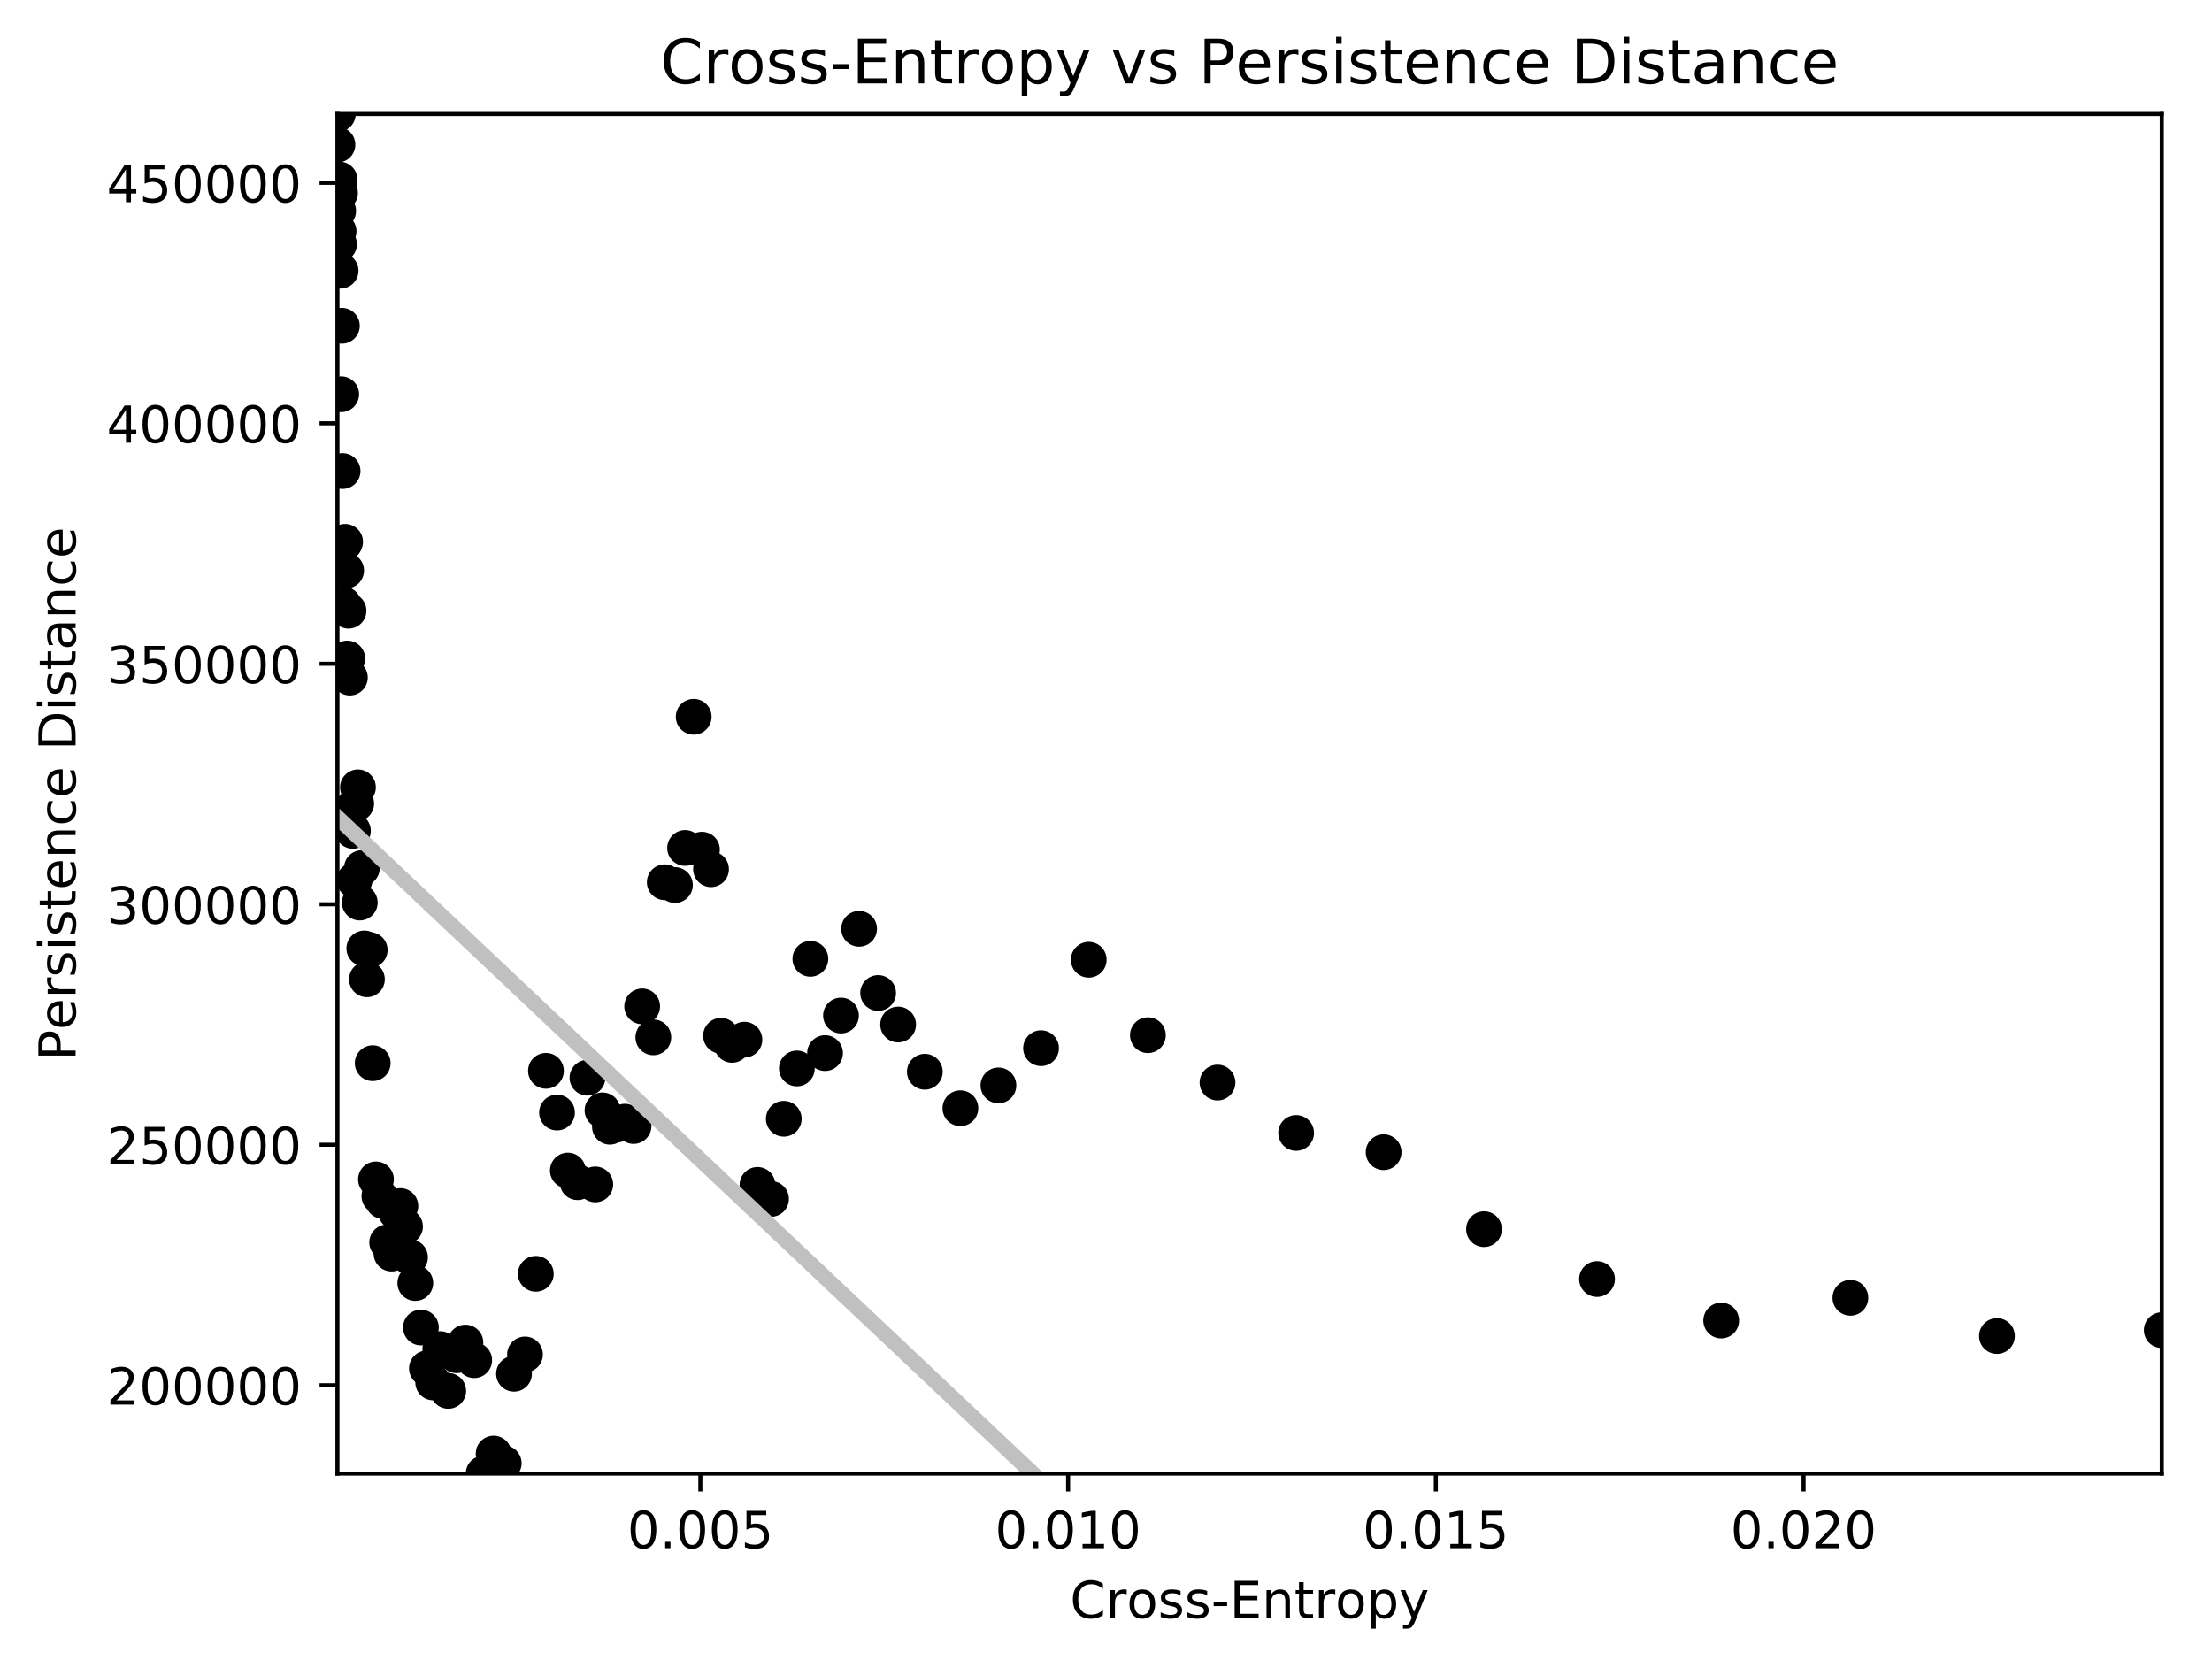 <?xml version="1.0" encoding="utf-8" standalone="no"?>
<!DOCTYPE svg PUBLIC "-//W3C//DTD SVG 1.1//EN"
  "http://www.w3.org/Graphics/SVG/1.1/DTD/svg11.dtd">
<!-- Created with matplotlib (http://matplotlib.org/) -->
<svg height="325pt" version="1.1" viewBox="0 0 433 325" width="433pt" xmlns="http://www.w3.org/2000/svg" xmlns:xlink="http://www.w3.org/1999/xlink">
 <defs>
  <style type="text/css">
*{stroke-linecap:butt;stroke-linejoin:round;}
  </style>
 </defs>
 <g id="figure_1">
  <g id="patch_1">
   <path d="M 0 325.986 
L 433.873 325.986 
L 433.873 0 
L 0 0 
z
" style="fill:#ffffff;"/>
  </g>
  <g id="axes_1">
   <g id="patch_2">
    <path d="M 66.053 288.43 
L 423.173 288.43 
L 423.173 22.318 
L 66.053 22.318 
z
" style="fill:#ffffff;"/>
   </g>
   <g id="PathCollection_1">
    <defs>
     <path d="M 0 3 
C 0.796 3 1.559 2.684 2.121 2.121 
C 2.684 1.559 3 0.796 3 0 
C 3 -0.796 2.684 -1.559 2.121 -2.121 
C 1.559 -2.684 0.796 -3 0 -3 
C -0.796 -3 -1.559 -2.684 -2.121 -2.121 
C -2.684 -1.559 -3 -0.796 -3 0 
C -3 0.796 -2.684 1.559 -2.121 2.121 
C -1.559 2.684 -0.796 3 0 3 
z
" id="mfca1b8dc75" style="stroke:#000000;"/>
    </defs>
    <g clip-path="url(#pda244ea012)">
     <use style="stroke:#000000;" x="66.053" xlink:href="#mfca1b8dc75" y="28.316"/>
     <use style="stroke:#000000;" x="66.123" xlink:href="#mfca1b8dc75" y="22.318"/>
     <use style="stroke:#000000;" x="66.199" xlink:href="#mfca1b8dc75" y="41.292"/>
     <use style="stroke:#000000;" x="66.281" xlink:href="#mfca1b8dc75" y="45.264"/>
     <use style="stroke:#000000;" x="66.367" xlink:href="#mfca1b8dc75" y="47.794"/>
     <use style="stroke:#000000;" x="66.458" xlink:href="#mfca1b8dc75" y="35.144"/>
     <use style="stroke:#000000;" x="66.559" xlink:href="#mfca1b8dc75" y="37.776"/>
     <use style="stroke:#000000;" x="66.673" xlink:href="#mfca1b8dc75" y="52.99"/>
     <use style="stroke:#000000;" x="66.791" xlink:href="#mfca1b8dc75" y="77.172"/>
     <use style="stroke:#000000;" x="66.923" xlink:href="#mfca1b8dc75" y="63.77"/>
     <use style="stroke:#000000;" x="67.06" xlink:href="#mfca1b8dc75" y="92.209"/>
     <use style="stroke:#000000;" x="67.21" xlink:href="#mfca1b8dc75" y="118.307"/>
     <use style="stroke:#000000;" x="67.374" xlink:href="#mfca1b8dc75" y="106.378"/>
     <use style="stroke:#000000;" x="67.555" xlink:href="#mfca1b8dc75" y="106.058"/>
     <use style="stroke:#000000;" x="67.757" xlink:href="#mfca1b8dc75" y="111.681"/>
     <use style="stroke:#000000;" x="67.978" xlink:href="#mfca1b8dc75" y="128.894"/>
     <use style="stroke:#000000;" x="68.222" xlink:href="#mfca1b8dc75" y="119.543"/>
     <use style="stroke:#000000;" x="68.488" xlink:href="#mfca1b8dc75" y="132.623"/>
     <use style="stroke:#000000;" x="68.776" xlink:href="#mfca1b8dc75" y="158.454"/>
     <use style="stroke:#000000;" x="69.082" xlink:href="#mfca1b8dc75" y="162.631"/>
     <use style="stroke:#000000;" x="69.394" xlink:href="#mfca1b8dc75" y="172.294"/>
     <use style="stroke:#000000;" x="69.729" xlink:href="#mfca1b8dc75" y="157.279"/>
     <use style="stroke:#000000;" x="70.068" xlink:href="#mfca1b8dc75" y="154.11"/>
     <use style="stroke:#000000;" x="70.427" xlink:href="#mfca1b8dc75" y="176.664"/>
     <use style="stroke:#000000;" x="70.839" xlink:href="#mfca1b8dc75" y="169.908"/>
     <use style="stroke:#000000;" x="71.312" xlink:href="#mfca1b8dc75" y="185.646"/>
     <use style="stroke:#000000;" x="71.827" xlink:href="#mfca1b8dc75" y="191.682"/>
     <use style="stroke:#000000;" x="72.369" xlink:href="#mfca1b8dc75" y="185.955"/>
     <use style="stroke:#000000;" x="72.955" xlink:href="#mfca1b8dc75" y="208.107"/>
     <use style="stroke:#000000;" x="73.595" xlink:href="#mfca1b8dc75" y="230.851"/>
     <use style="stroke:#000000;" x="74.268" xlink:href="#mfca1b8dc75" y="234.128"/>
     <use style="stroke:#000000;" x="75.003" xlink:href="#mfca1b8dc75" y="235.081"/>
     <use style="stroke:#000000;" x="75.791" xlink:href="#mfca1b8dc75" y="243.18"/>
     <use style="stroke:#000000;" x="76.639" xlink:href="#mfca1b8dc75" y="245.374"/>
     <use style="stroke:#000000;" x="77.516" xlink:href="#mfca1b8dc75" y="237.211"/>
     <use style="stroke:#000000;" x="78.375" xlink:href="#mfca1b8dc75" y="236.068"/>
     <use style="stroke:#000000;" x="79.284" xlink:href="#mfca1b8dc75" y="240.077"/>
     <use style="stroke:#000000;" x="80.261" xlink:href="#mfca1b8dc75" y="246.1"/>
     <use style="stroke:#000000;" x="81.296" xlink:href="#mfca1b8dc75" y="251.139"/>
     <use style="stroke:#000000;" x="82.395" xlink:href="#mfca1b8dc75" y="259.849"/>
     <use style="stroke:#000000;" x="83.568" xlink:href="#mfca1b8dc75" y="267.848"/>
     <use style="stroke:#000000;" x="84.798" xlink:href="#mfca1b8dc75" y="270.592"/>
     <use style="stroke:#000000;" x="86.188" xlink:href="#mfca1b8dc75" y="264.075"/>
     <use style="stroke:#000000;" x="87.742" xlink:href="#mfca1b8dc75" y="272.25"/>
     <use style="stroke:#000000;" x="89.37" xlink:href="#mfca1b8dc75" y="265.271"/>
     <use style="stroke:#000000;" x="91.107" xlink:href="#mfca1b8dc75" y="262.797"/>
     <use style="stroke:#000000;" x="92.824" xlink:href="#mfca1b8dc75" y="266.24"/>
     <use style="stroke:#000000;" x="94.674" xlink:href="#mfca1b8dc75" y="288.43"/>
     <use style="stroke:#000000;" x="96.628" xlink:href="#mfca1b8dc75" y="284.523"/>
     <use style="stroke:#000000;" x="98.604" xlink:href="#mfca1b8dc75" y="286.407"/>
     <use style="stroke:#000000;" x="100.619" xlink:href="#mfca1b8dc75" y="268.9"/>
     <use style="stroke:#000000;" x="102.771" xlink:href="#mfca1b8dc75" y="265.118"/>
     <use style="stroke:#000000;" x="104.885" xlink:href="#mfca1b8dc75" y="249.334"/>
     <use style="stroke:#000000;" x="106.872" xlink:href="#mfca1b8dc75" y="209.603"/>
     <use style="stroke:#000000;" x="109.036" xlink:href="#mfca1b8dc75" y="217.769"/>
     <use style="stroke:#000000;" x="111.158" xlink:href="#mfca1b8dc75" y="229.123"/>
     <use style="stroke:#000000;" x="113.067" xlink:href="#mfca1b8dc75" y="231.4"/>
     <use style="stroke:#000000;" x="114.996" xlink:href="#mfca1b8dc75" y="210.951"/>
     <use style="stroke:#000000;" x="116.525" xlink:href="#mfca1b8dc75" y="231.833"/>
     <use style="stroke:#000000;" x="117.941" xlink:href="#mfca1b8dc75" y="217.341"/>
     <use style="stroke:#000000;" x="119.393" xlink:href="#mfca1b8dc75" y="220.541"/>
     <use style="stroke:#000000;" x="120.867" xlink:href="#mfca1b8dc75" y="220.092"/>
     <use style="stroke:#000000;" x="122.318" xlink:href="#mfca1b8dc75" y="219.552"/>
     <use style="stroke:#000000;" x="124.022" xlink:href="#mfca1b8dc75" y="220.398"/>
     <use style="stroke:#000000;" x="125.706" xlink:href="#mfca1b8dc75" y="196.985"/>
     <use style="stroke:#000000;" x="127.891" xlink:href="#mfca1b8dc75" y="203.049"/>
     <use style="stroke:#000000;" x="130.126" xlink:href="#mfca1b8dc75" y="172.687"/>
     <use style="stroke:#000000;" x="132.122" xlink:href="#mfca1b8dc75" y="173.238"/>
     <use style="stroke:#000000;" x="134.108" xlink:href="#mfca1b8dc75" y="165.976"/>
     <use style="stroke:#000000;" x="135.791" xlink:href="#mfca1b8dc75" y="140.302"/>
     <use style="stroke:#000000;" x="137.411" xlink:href="#mfca1b8dc75" y="166.313"/>
     <use style="stroke:#000000;" x="139.184" xlink:href="#mfca1b8dc75" y="170.135"/>
     <use style="stroke:#000000;" x="141.139" xlink:href="#mfca1b8dc75" y="202.742"/>
     <use style="stroke:#000000;" x="143.298" xlink:href="#mfca1b8dc75" y="204.515"/>
     <use style="stroke:#000000;" x="145.72" xlink:href="#mfca1b8dc75" y="203.506"/>
     <use style="stroke:#000000;" x="148.28" xlink:href="#mfca1b8dc75" y="231.928"/>
     <use style="stroke:#000000;" x="150.928" xlink:href="#mfca1b8dc75" y="234.673"/>
     <use style="stroke:#000000;" x="153.425" xlink:href="#mfca1b8dc75" y="218.986"/>
     <use style="stroke:#000000;" x="155.987" xlink:href="#mfca1b8dc75" y="209.137"/>
     <use style="stroke:#000000;" x="158.63" xlink:href="#mfca1b8dc75" y="187.68"/>
     <use style="stroke:#000000;" x="161.503" xlink:href="#mfca1b8dc75" y="206.133"/>
     <use style="stroke:#000000;" x="164.624" xlink:href="#mfca1b8dc75" y="198.779"/>
     <use style="stroke:#000000;" x="168.169" xlink:href="#mfca1b8dc75" y="181.801"/>
     <use style="stroke:#000000;" x="171.895" xlink:href="#mfca1b8dc75" y="194.37"/>
     <use style="stroke:#000000;" x="175.81" xlink:href="#mfca1b8dc75" y="200.539"/>
     <use style="stroke:#000000;" x="181.034" xlink:href="#mfca1b8dc75" y="209.784"/>
     <use style="stroke:#000000;" x="187.997" xlink:href="#mfca1b8dc75" y="216.924"/>
     <use style="stroke:#000000;" x="195.441" xlink:href="#mfca1b8dc75" y="212.455"/>
     <use style="stroke:#000000;" x="203.783" xlink:href="#mfca1b8dc75" y="205.17"/>
     <use style="stroke:#000000;" x="213.119" xlink:href="#mfca1b8dc75" y="187.861"/>
     <use style="stroke:#000000;" x="224.701" xlink:href="#mfca1b8dc75" y="202.628"/>
     <use style="stroke:#000000;" x="238.329" xlink:href="#mfca1b8dc75" y="211.898"/>
     <use style="stroke:#000000;" x="253.721" xlink:href="#mfca1b8dc75" y="221.761"/>
     <use style="stroke:#000000;" x="270.845" xlink:href="#mfca1b8dc75" y="225.529"/>
     <use style="stroke:#000000;" x="290.498" xlink:href="#mfca1b8dc75" y="240.598"/>
     <use style="stroke:#000000;" x="312.62" xlink:href="#mfca1b8dc75" y="250.359"/>
     <use style="stroke:#000000;" x="336.924" xlink:href="#mfca1b8dc75" y="258.481"/>
     <use style="stroke:#000000;" x="362.215" xlink:href="#mfca1b8dc75" y="254.027"/>
     <use style="stroke:#000000;" x="390.907" xlink:href="#mfca1b8dc75" y="261.514"/>
     <use style="stroke:#000000;" x="423.173" xlink:href="#mfca1b8dc75" y="260.362"/>
    </g>
   </g>
   <g id="matplotlib.axis_1">
    <g id="xtick_1">
     <g id="line2d_1">
      <defs>
       <path d="M 0 0 
L 0 3.5 
" id="md2fab9b679" style="stroke:#000000;stroke-width:0.8;"/>
      </defs>
      <g>
       <use style="stroke:#000000;stroke-width:0.8;" x="137.096" xlink:href="#md2fab9b679" y="288.43"/>
      </g>
     </g>
     <g id="text_1">
      <!-- 0.005 -->
      <defs>
       <path d="M 31.781 66.406 
Q 24.172 66.406 20.328 58.906 
Q 16.5 51.422 16.5 36.375 
Q 16.5 21.391 20.328 13.891 
Q 24.172 6.391 31.781 6.391 
Q 39.453 6.391 43.281 13.891 
Q 47.125 21.391 47.125 36.375 
Q 47.125 51.422 43.281 58.906 
Q 39.453 66.406 31.781 66.406 
z
M 31.781 74.219 
Q 44.047 74.219 50.516 64.516 
Q 56.984 54.828 56.984 36.375 
Q 56.984 17.969 50.516 8.266 
Q 44.047 -1.422 31.781 -1.422 
Q 19.531 -1.422 13.062 8.266 
Q 6.594 17.969 6.594 36.375 
Q 6.594 54.828 13.062 64.516 
Q 19.531 74.219 31.781 74.219 
z
" id="DejaVuSans-30"/>
       <path d="M 10.688 12.406 
L 21 12.406 
L 21 0 
L 10.688 0 
z
" id="DejaVuSans-2e"/>
       <path d="M 10.797 72.906 
L 49.516 72.906 
L 49.516 64.594 
L 19.828 64.594 
L 19.828 46.734 
Q 21.969 47.469 24.109 47.828 
Q 26.266 48.188 28.422 48.188 
Q 40.625 48.188 47.75 41.5 
Q 54.891 34.812 54.891 23.391 
Q 54.891 11.625 47.562 5.094 
Q 40.234 -1.422 26.906 -1.422 
Q 22.312 -1.422 17.547 -0.641 
Q 12.797 0.141 7.719 1.703 
L 7.719 11.625 
Q 12.109 9.234 16.797 8.062 
Q 21.484 6.891 26.703 6.891 
Q 35.156 6.891 40.078 11.328 
Q 45.016 15.766 45.016 23.391 
Q 45.016 31 40.078 35.438 
Q 35.156 39.891 26.703 39.891 
Q 22.75 39.891 18.812 39.016 
Q 14.891 38.141 10.797 36.281 
z
" id="DejaVuSans-35"/>
      </defs>
      <g transform="translate(122.781 303.029)scale(0.1 -0.1)">
       <use xlink:href="#DejaVuSans-30"/>
       <use x="63.623" xlink:href="#DejaVuSans-2e"/>
       <use x="95.41" xlink:href="#DejaVuSans-30"/>
       <use x="159.033" xlink:href="#DejaVuSans-30"/>
       <use x="222.656" xlink:href="#DejaVuSans-35"/>
      </g>
     </g>
    </g>
    <g id="xtick_2">
     <g id="line2d_2">
      <g>
       <use style="stroke:#000000;stroke-width:0.8;" x="209.08" xlink:href="#md2fab9b679" y="288.43"/>
      </g>
     </g>
     <g id="text_2">
      <!-- 0.010 -->
      <defs>
       <path d="M 12.406 8.297 
L 28.516 8.297 
L 28.516 63.922 
L 10.984 60.406 
L 10.984 69.391 
L 28.422 72.906 
L 38.281 72.906 
L 38.281 8.297 
L 54.391 8.297 
L 54.391 0 
L 12.406 0 
z
" id="DejaVuSans-31"/>
      </defs>
      <g transform="translate(194.766 303.029)scale(0.1 -0.1)">
       <use xlink:href="#DejaVuSans-30"/>
       <use x="63.623" xlink:href="#DejaVuSans-2e"/>
       <use x="95.41" xlink:href="#DejaVuSans-30"/>
       <use x="159.033" xlink:href="#DejaVuSans-31"/>
       <use x="222.656" xlink:href="#DejaVuSans-30"/>
      </g>
     </g>
    </g>
    <g id="xtick_3">
     <g id="line2d_3">
      <g>
       <use style="stroke:#000000;stroke-width:0.8;" x="281.065" xlink:href="#md2fab9b679" y="288.43"/>
      </g>
     </g>
     <g id="text_3">
      <!-- 0.015 -->
      <g transform="translate(266.751 303.029)scale(0.1 -0.1)">
       <use xlink:href="#DejaVuSans-30"/>
       <use x="63.623" xlink:href="#DejaVuSans-2e"/>
       <use x="95.41" xlink:href="#DejaVuSans-30"/>
       <use x="159.033" xlink:href="#DejaVuSans-31"/>
       <use x="222.656" xlink:href="#DejaVuSans-35"/>
      </g>
     </g>
    </g>
    <g id="xtick_4">
     <g id="line2d_4">
      <g>
       <use style="stroke:#000000;stroke-width:0.8;" x="353.049" xlink:href="#md2fab9b679" y="288.43"/>
      </g>
     </g>
     <g id="text_4">
      <!-- 0.020 -->
      <defs>
       <path d="M 19.188 8.297 
L 53.609 8.297 
L 53.609 0 
L 7.328 0 
L 7.328 8.297 
Q 12.938 14.109 22.625 23.891 
Q 32.328 33.688 34.812 36.531 
Q 39.547 41.844 41.422 45.531 
Q 43.312 49.219 43.312 52.781 
Q 43.312 58.594 39.234 62.25 
Q 35.156 65.922 28.609 65.922 
Q 23.969 65.922 18.812 64.312 
Q 13.672 62.703 7.812 59.422 
L 7.812 69.391 
Q 13.766 71.781 18.938 73 
Q 24.125 74.219 28.422 74.219 
Q 39.75 74.219 46.484 68.547 
Q 53.219 62.891 53.219 53.422 
Q 53.219 48.922 51.531 44.891 
Q 49.859 40.875 45.406 35.406 
Q 44.188 33.984 37.641 27.219 
Q 31.109 20.453 19.188 8.297 
z
" id="DejaVuSans-32"/>
      </defs>
      <g transform="translate(338.735 303.029)scale(0.1 -0.1)">
       <use xlink:href="#DejaVuSans-30"/>
       <use x="63.623" xlink:href="#DejaVuSans-2e"/>
       <use x="95.41" xlink:href="#DejaVuSans-30"/>
       <use x="159.033" xlink:href="#DejaVuSans-32"/>
       <use x="222.656" xlink:href="#DejaVuSans-30"/>
      </g>
     </g>
    </g>
    <g id="text_5">
     <!-- Cross-Entropy -->
     <defs>
      <path d="M 64.406 67.281 
L 64.406 56.891 
Q 59.422 61.531 53.781 63.812 
Q 48.141 66.109 41.797 66.109 
Q 29.297 66.109 22.656 58.469 
Q 16.016 50.828 16.016 36.375 
Q 16.016 21.969 22.656 14.328 
Q 29.297 6.688 41.797 6.688 
Q 48.141 6.688 53.781 8.984 
Q 59.422 11.281 64.406 15.922 
L 64.406 5.609 
Q 59.234 2.094 53.438 0.328 
Q 47.656 -1.422 41.219 -1.422 
Q 24.656 -1.422 15.125 8.703 
Q 5.609 18.844 5.609 36.375 
Q 5.609 53.953 15.125 64.078 
Q 24.656 74.219 41.219 74.219 
Q 47.75 74.219 53.531 72.484 
Q 59.328 70.75 64.406 67.281 
z
" id="DejaVuSans-43"/>
      <path d="M 41.109 46.297 
Q 39.594 47.172 37.812 47.578 
Q 36.031 48 33.891 48 
Q 26.266 48 22.188 43.047 
Q 18.109 38.094 18.109 28.812 
L 18.109 0 
L 9.078 0 
L 9.078 54.688 
L 18.109 54.688 
L 18.109 46.188 
Q 20.953 51.172 25.484 53.578 
Q 30.031 56 36.531 56 
Q 37.453 56 38.578 55.875 
Q 39.703 55.766 41.062 55.516 
z
" id="DejaVuSans-72"/>
      <path d="M 30.609 48.391 
Q 23.391 48.391 19.188 42.75 
Q 14.984 37.109 14.984 27.297 
Q 14.984 17.484 19.156 11.844 
Q 23.344 6.203 30.609 6.203 
Q 37.797 6.203 41.984 11.859 
Q 46.188 17.531 46.188 27.297 
Q 46.188 37.016 41.984 42.703 
Q 37.797 48.391 30.609 48.391 
z
M 30.609 56 
Q 42.328 56 49.016 48.375 
Q 55.719 40.766 55.719 27.297 
Q 55.719 13.875 49.016 6.219 
Q 42.328 -1.422 30.609 -1.422 
Q 18.844 -1.422 12.172 6.219 
Q 5.516 13.875 5.516 27.297 
Q 5.516 40.766 12.172 48.375 
Q 18.844 56 30.609 56 
z
" id="DejaVuSans-6f"/>
      <path d="M 44.281 53.078 
L 44.281 44.578 
Q 40.484 46.531 36.375 47.5 
Q 32.281 48.484 27.875 48.484 
Q 21.188 48.484 17.844 46.438 
Q 14.5 44.391 14.5 40.281 
Q 14.5 37.156 16.891 35.375 
Q 19.281 33.594 26.516 31.984 
L 29.594 31.297 
Q 39.156 29.25 43.188 25.516 
Q 47.219 21.781 47.219 15.094 
Q 47.219 7.469 41.188 3.016 
Q 35.156 -1.422 24.609 -1.422 
Q 20.219 -1.422 15.453 -0.562 
Q 10.688 0.297 5.422 2 
L 5.422 11.281 
Q 10.406 8.688 15.234 7.391 
Q 20.062 6.109 24.812 6.109 
Q 31.156 6.109 34.562 8.281 
Q 37.984 10.453 37.984 14.406 
Q 37.984 18.062 35.516 20.016 
Q 33.062 21.969 24.703 23.781 
L 21.578 24.516 
Q 13.234 26.266 9.516 29.906 
Q 5.812 33.547 5.812 39.891 
Q 5.812 47.609 11.281 51.797 
Q 16.75 56 26.812 56 
Q 31.781 56 36.172 55.266 
Q 40.578 54.547 44.281 53.078 
z
" id="DejaVuSans-73"/>
      <path d="M 4.891 31.391 
L 31.203 31.391 
L 31.203 23.391 
L 4.891 23.391 
z
" id="DejaVuSans-2d"/>
      <path d="M 9.812 72.906 
L 55.906 72.906 
L 55.906 64.594 
L 19.672 64.594 
L 19.672 43.016 
L 54.391 43.016 
L 54.391 34.719 
L 19.672 34.719 
L 19.672 8.297 
L 56.781 8.297 
L 56.781 0 
L 9.812 0 
z
" id="DejaVuSans-45"/>
      <path d="M 54.891 33.016 
L 54.891 0 
L 45.906 0 
L 45.906 32.719 
Q 45.906 40.484 42.875 44.328 
Q 39.844 48.188 33.797 48.188 
Q 26.516 48.188 22.312 43.547 
Q 18.109 38.922 18.109 30.906 
L 18.109 0 
L 9.078 0 
L 9.078 54.688 
L 18.109 54.688 
L 18.109 46.188 
Q 21.344 51.125 25.703 53.562 
Q 30.078 56 35.797 56 
Q 45.219 56 50.047 50.172 
Q 54.891 44.344 54.891 33.016 
z
" id="DejaVuSans-6e"/>
      <path d="M 18.312 70.219 
L 18.312 54.688 
L 36.812 54.688 
L 36.812 47.703 
L 18.312 47.703 
L 18.312 18.016 
Q 18.312 11.328 20.141 9.422 
Q 21.969 7.516 27.594 7.516 
L 36.812 7.516 
L 36.812 0 
L 27.594 0 
Q 17.188 0 13.234 3.875 
Q 9.281 7.766 9.281 18.016 
L 9.281 47.703 
L 2.688 47.703 
L 2.688 54.688 
L 9.281 54.688 
L 9.281 70.219 
z
" id="DejaVuSans-74"/>
      <path d="M 18.109 8.203 
L 18.109 -20.797 
L 9.078 -20.797 
L 9.078 54.688 
L 18.109 54.688 
L 18.109 46.391 
Q 20.953 51.266 25.266 53.625 
Q 29.594 56 35.594 56 
Q 45.562 56 51.781 48.094 
Q 58.016 40.188 58.016 27.297 
Q 58.016 14.406 51.781 6.484 
Q 45.562 -1.422 35.594 -1.422 
Q 29.594 -1.422 25.266 0.953 
Q 20.953 3.328 18.109 8.203 
z
M 48.688 27.297 
Q 48.688 37.203 44.609 42.844 
Q 40.531 48.484 33.406 48.484 
Q 26.266 48.484 22.188 42.844 
Q 18.109 37.203 18.109 27.297 
Q 18.109 17.391 22.188 11.75 
Q 26.266 6.109 33.406 6.109 
Q 40.531 6.109 44.609 11.75 
Q 48.688 17.391 48.688 27.297 
z
" id="DejaVuSans-70"/>
      <path d="M 32.172 -5.078 
Q 28.375 -14.844 24.75 -17.812 
Q 21.141 -20.797 15.094 -20.797 
L 7.906 -20.797 
L 7.906 -13.281 
L 13.188 -13.281 
Q 16.891 -13.281 18.938 -11.516 
Q 21 -9.766 23.484 -3.219 
L 25.094 0.875 
L 2.984 54.688 
L 12.5 54.688 
L 29.594 11.922 
L 46.688 54.688 
L 56.203 54.688 
z
" id="DejaVuSans-79"/>
     </defs>
     <g transform="translate(209.46 316.707)scale(0.1 -0.1)">
      <use xlink:href="#DejaVuSans-43"/>
      <use x="69.824" xlink:href="#DejaVuSans-72"/>
      <use x="110.906" xlink:href="#DejaVuSans-6f"/>
      <use x="172.088" xlink:href="#DejaVuSans-73"/>
      <use x="224.188" xlink:href="#DejaVuSans-73"/>
      <use x="276.287" xlink:href="#DejaVuSans-2d"/>
      <use x="312.371" xlink:href="#DejaVuSans-45"/>
      <use x="375.555" xlink:href="#DejaVuSans-6e"/>
      <use x="438.934" xlink:href="#DejaVuSans-74"/>
      <use x="478.143" xlink:href="#DejaVuSans-72"/>
      <use x="519.225" xlink:href="#DejaVuSans-6f"/>
      <use x="580.406" xlink:href="#DejaVuSans-70"/>
      <use x="643.883" xlink:href="#DejaVuSans-79"/>
     </g>
    </g>
   </g>
   <g id="matplotlib.axis_2">
    <g id="ytick_1">
     <g id="line2d_5">
      <defs>
       <path d="M 0 0 
L -3.5 0 
" id="mec438fde30" style="stroke:#000000;stroke-width:0.8;"/>
      </defs>
      <g>
       <use style="stroke:#000000;stroke-width:0.8;" x="66.053" xlink:href="#mec438fde30" y="271.143"/>
      </g>
     </g>
     <g id="text_6">
      <!-- 200000 -->
      <g transform="translate(20.878 274.942)scale(0.1 -0.1)">
       <use xlink:href="#DejaVuSans-32"/>
       <use x="63.623" xlink:href="#DejaVuSans-30"/>
       <use x="127.246" xlink:href="#DejaVuSans-30"/>
       <use x="190.869" xlink:href="#DejaVuSans-30"/>
       <use x="254.492" xlink:href="#DejaVuSans-30"/>
       <use x="318.115" xlink:href="#DejaVuSans-30"/>
      </g>
     </g>
    </g>
    <g id="ytick_2">
     <g id="line2d_6">
      <g>
       <use style="stroke:#000000;stroke-width:0.8;" x="66.053" xlink:href="#mec438fde30" y="224.072"/>
      </g>
     </g>
     <g id="text_7">
      <!-- 250000 -->
      <g transform="translate(20.878 227.871)scale(0.1 -0.1)">
       <use xlink:href="#DejaVuSans-32"/>
       <use x="63.623" xlink:href="#DejaVuSans-35"/>
       <use x="127.246" xlink:href="#DejaVuSans-30"/>
       <use x="190.869" xlink:href="#DejaVuSans-30"/>
       <use x="254.492" xlink:href="#DejaVuSans-30"/>
       <use x="318.115" xlink:href="#DejaVuSans-30"/>
      </g>
     </g>
    </g>
    <g id="ytick_3">
     <g id="line2d_7">
      <g>
       <use style="stroke:#000000;stroke-width:0.8;" x="66.053" xlink:href="#mec438fde30" y="177.001"/>
      </g>
     </g>
     <g id="text_8">
      <!-- 300000 -->
      <defs>
       <path d="M 40.578 39.312 
Q 47.656 37.797 51.625 33 
Q 55.609 28.219 55.609 21.188 
Q 55.609 10.406 48.188 4.484 
Q 40.766 -1.422 27.094 -1.422 
Q 22.516 -1.422 17.656 -0.516 
Q 12.797 0.391 7.625 2.203 
L 7.625 11.719 
Q 11.719 9.328 16.594 8.109 
Q 21.484 6.891 26.812 6.891 
Q 36.078 6.891 40.938 10.547 
Q 45.797 14.203 45.797 21.188 
Q 45.797 27.641 41.281 31.266 
Q 36.766 34.906 28.719 34.906 
L 20.219 34.906 
L 20.219 43.016 
L 29.109 43.016 
Q 36.375 43.016 40.234 45.922 
Q 44.094 48.828 44.094 54.297 
Q 44.094 59.906 40.109 62.906 
Q 36.141 65.922 28.719 65.922 
Q 24.656 65.922 20.016 65.031 
Q 15.375 64.156 9.812 62.312 
L 9.812 71.094 
Q 15.438 72.656 20.344 73.438 
Q 25.25 74.219 29.594 74.219 
Q 40.828 74.219 47.359 69.109 
Q 53.906 64.016 53.906 55.328 
Q 53.906 49.266 50.438 45.094 
Q 46.969 40.922 40.578 39.312 
z
" id="DejaVuSans-33"/>
      </defs>
      <g transform="translate(20.878 180.8)scale(0.1 -0.1)">
       <use xlink:href="#DejaVuSans-33"/>
       <use x="63.623" xlink:href="#DejaVuSans-30"/>
       <use x="127.246" xlink:href="#DejaVuSans-30"/>
       <use x="190.869" xlink:href="#DejaVuSans-30"/>
       <use x="254.492" xlink:href="#DejaVuSans-30"/>
       <use x="318.115" xlink:href="#DejaVuSans-30"/>
      </g>
     </g>
    </g>
    <g id="ytick_4">
     <g id="line2d_8">
      <g>
       <use style="stroke:#000000;stroke-width:0.8;" x="66.053" xlink:href="#mec438fde30" y="129.93"/>
      </g>
     </g>
     <g id="text_9">
      <!-- 350000 -->
      <g transform="translate(20.878 133.729)scale(0.1 -0.1)">
       <use xlink:href="#DejaVuSans-33"/>
       <use x="63.623" xlink:href="#DejaVuSans-35"/>
       <use x="127.246" xlink:href="#DejaVuSans-30"/>
       <use x="190.869" xlink:href="#DejaVuSans-30"/>
       <use x="254.492" xlink:href="#DejaVuSans-30"/>
       <use x="318.115" xlink:href="#DejaVuSans-30"/>
      </g>
     </g>
    </g>
    <g id="ytick_5">
     <g id="line2d_9">
      <g>
       <use style="stroke:#000000;stroke-width:0.8;" x="66.053" xlink:href="#mec438fde30" y="82.859"/>
      </g>
     </g>
     <g id="text_10">
      <!-- 400000 -->
      <defs>
       <path d="M 37.797 64.312 
L 12.891 25.391 
L 37.797 25.391 
z
M 35.203 72.906 
L 47.609 72.906 
L 47.609 25.391 
L 58.016 25.391 
L 58.016 17.188 
L 47.609 17.188 
L 47.609 0 
L 37.797 0 
L 37.797 17.188 
L 4.891 17.188 
L 4.891 26.703 
z
" id="DejaVuSans-34"/>
      </defs>
      <g transform="translate(20.878 86.658)scale(0.1 -0.1)">
       <use xlink:href="#DejaVuSans-34"/>
       <use x="63.623" xlink:href="#DejaVuSans-30"/>
       <use x="127.246" xlink:href="#DejaVuSans-30"/>
       <use x="190.869" xlink:href="#DejaVuSans-30"/>
       <use x="254.492" xlink:href="#DejaVuSans-30"/>
       <use x="318.115" xlink:href="#DejaVuSans-30"/>
      </g>
     </g>
    </g>
    <g id="ytick_6">
     <g id="line2d_10">
      <g>
       <use style="stroke:#000000;stroke-width:0.8;" x="66.053" xlink:href="#mec438fde30" y="35.788"/>
      </g>
     </g>
     <g id="text_11">
      <!-- 450000 -->
      <g transform="translate(20.878 39.587)scale(0.1 -0.1)">
       <use xlink:href="#DejaVuSans-34"/>
       <use x="63.623" xlink:href="#DejaVuSans-35"/>
       <use x="127.246" xlink:href="#DejaVuSans-30"/>
       <use x="190.869" xlink:href="#DejaVuSans-30"/>
       <use x="254.492" xlink:href="#DejaVuSans-30"/>
       <use x="318.115" xlink:href="#DejaVuSans-30"/>
      </g>
     </g>
    </g>
    <g id="text_12">
     <!-- Persistence Distance -->
     <defs>
      <path d="M 19.672 64.797 
L 19.672 37.406 
L 32.078 37.406 
Q 38.969 37.406 42.719 40.969 
Q 46.484 44.531 46.484 51.125 
Q 46.484 57.672 42.719 61.234 
Q 38.969 64.797 32.078 64.797 
z
M 9.812 72.906 
L 32.078 72.906 
Q 44.344 72.906 50.609 67.359 
Q 56.891 61.812 56.891 51.125 
Q 56.891 40.328 50.609 34.812 
Q 44.344 29.297 32.078 29.297 
L 19.672 29.297 
L 19.672 0 
L 9.812 0 
z
" id="DejaVuSans-50"/>
      <path d="M 56.203 29.594 
L 56.203 25.203 
L 14.891 25.203 
Q 15.484 15.922 20.484 11.062 
Q 25.484 6.203 34.422 6.203 
Q 39.594 6.203 44.453 7.469 
Q 49.312 8.734 54.109 11.281 
L 54.109 2.781 
Q 49.266 0.734 44.188 -0.344 
Q 39.109 -1.422 33.891 -1.422 
Q 20.797 -1.422 13.156 6.188 
Q 5.516 13.812 5.516 26.812 
Q 5.516 40.234 12.766 48.109 
Q 20.016 56 32.328 56 
Q 43.359 56 49.781 48.891 
Q 56.203 41.797 56.203 29.594 
z
M 47.219 32.234 
Q 47.125 39.594 43.094 43.984 
Q 39.062 48.391 32.422 48.391 
Q 24.906 48.391 20.391 44.141 
Q 15.875 39.891 15.188 32.172 
z
" id="DejaVuSans-65"/>
      <path d="M 9.422 54.688 
L 18.406 54.688 
L 18.406 0 
L 9.422 0 
z
M 9.422 75.984 
L 18.406 75.984 
L 18.406 64.594 
L 9.422 64.594 
z
" id="DejaVuSans-69"/>
      <path d="M 48.781 52.594 
L 48.781 44.188 
Q 44.969 46.297 41.141 47.344 
Q 37.312 48.391 33.406 48.391 
Q 24.656 48.391 19.812 42.844 
Q 14.984 37.312 14.984 27.297 
Q 14.984 17.281 19.812 11.734 
Q 24.656 6.203 33.406 6.203 
Q 37.312 6.203 41.141 7.25 
Q 44.969 8.297 48.781 10.406 
L 48.781 2.094 
Q 45.016 0.344 40.984 -0.531 
Q 36.969 -1.422 32.422 -1.422 
Q 20.062 -1.422 12.781 6.344 
Q 5.516 14.109 5.516 27.297 
Q 5.516 40.672 12.859 48.328 
Q 20.219 56 33.016 56 
Q 37.156 56 41.109 55.141 
Q 45.062 54.297 48.781 52.594 
z
" id="DejaVuSans-63"/>
      <path id="DejaVuSans-20"/>
      <path d="M 19.672 64.797 
L 19.672 8.109 
L 31.594 8.109 
Q 46.688 8.109 53.688 14.938 
Q 60.688 21.781 60.688 36.531 
Q 60.688 51.172 53.688 57.984 
Q 46.688 64.797 31.594 64.797 
z
M 9.812 72.906 
L 30.078 72.906 
Q 51.266 72.906 61.172 64.094 
Q 71.094 55.281 71.094 36.531 
Q 71.094 17.672 61.125 8.828 
Q 51.172 0 30.078 0 
L 9.812 0 
z
" id="DejaVuSans-44"/>
      <path d="M 34.281 27.484 
Q 23.391 27.484 19.188 25 
Q 14.984 22.516 14.984 16.5 
Q 14.984 11.719 18.141 8.906 
Q 21.297 6.109 26.703 6.109 
Q 34.188 6.109 38.703 11.406 
Q 43.219 16.703 43.219 25.484 
L 43.219 27.484 
z
M 52.203 31.203 
L 52.203 0 
L 43.219 0 
L 43.219 8.297 
Q 40.141 3.328 35.547 0.953 
Q 30.953 -1.422 24.312 -1.422 
Q 15.922 -1.422 10.953 3.297 
Q 6 8.016 6 15.922 
Q 6 25.141 12.172 29.828 
Q 18.359 34.516 30.609 34.516 
L 43.219 34.516 
L 43.219 35.406 
Q 43.219 41.609 39.141 45 
Q 35.062 48.391 27.688 48.391 
Q 23 48.391 18.547 47.266 
Q 14.109 46.141 10.016 43.891 
L 10.016 52.203 
Q 14.938 54.109 19.578 55.047 
Q 24.219 56 28.609 56 
Q 40.484 56 46.344 49.844 
Q 52.203 43.703 52.203 31.203 
z
" id="DejaVuSans-61"/>
     </defs>
     <g transform="translate(14.798 207.6)rotate(-90)scale(0.1 -0.1)">
      <use xlink:href="#DejaVuSans-50"/>
      <use x="60.256" xlink:href="#DejaVuSans-65"/>
      <use x="121.779" xlink:href="#DejaVuSans-72"/>
      <use x="162.893" xlink:href="#DejaVuSans-73"/>
      <use x="214.992" xlink:href="#DejaVuSans-69"/>
      <use x="242.775" xlink:href="#DejaVuSans-73"/>
      <use x="294.875" xlink:href="#DejaVuSans-74"/>
      <use x="334.084" xlink:href="#DejaVuSans-65"/>
      <use x="395.607" xlink:href="#DejaVuSans-6e"/>
      <use x="458.986" xlink:href="#DejaVuSans-63"/>
      <use x="513.967" xlink:href="#DejaVuSans-65"/>
      <use x="575.49" xlink:href="#DejaVuSans-20"/>
      <use x="607.277" xlink:href="#DejaVuSans-44"/>
      <use x="684.279" xlink:href="#DejaVuSans-69"/>
      <use x="712.062" xlink:href="#DejaVuSans-73"/>
      <use x="764.162" xlink:href="#DejaVuSans-74"/>
      <use x="803.371" xlink:href="#DejaVuSans-61"/>
      <use x="864.65" xlink:href="#DejaVuSans-6e"/>
      <use x="928.029" xlink:href="#DejaVuSans-63"/>
      <use x="983.01" xlink:href="#DejaVuSans-65"/>
     </g>
    </g>
   </g>
   <g id="line2d_11">
    <path clip-path="url(#pda244ea012)" d="M 66.053 159.986 
L 66.123 160.053 
L 66.199 160.124 
L 66.281 160.202 
L 66.367 160.283 
L 66.458 160.368 
L 66.559 160.464 
L 66.673 160.571 
L 66.791 160.683 
L 66.923 160.807 
L 67.06 160.937 
L 67.21 161.078 
L 67.374 161.233 
L 67.555 161.403 
L 67.757 161.594 
L 67.978 161.803 
L 68.222 162.033 
L 68.488 162.284 
L 68.776 162.556 
L 69.082 162.844 
L 69.394 163.139 
L 69.729 163.454 
L 70.068 163.775 
L 70.427 164.113 
L 70.839 164.501 
L 71.312 164.948 
L 71.827 165.434 
L 72.369 165.945 
L 72.955 166.499 
L 73.595 167.102 
L 74.268 167.737 
L 75.003 168.431 
L 75.791 169.174 
L 76.639 169.975 
L 77.516 170.801 
L 78.375 171.612 
L 79.284 172.469 
L 80.261 173.391 
L 81.296 174.368 
L 82.395 175.405 
L 83.568 176.511 
L 84.798 177.672 
L 86.188 178.984 
L 87.742 180.45 
L 89.37 181.986 
L 91.107 183.625 
L 92.824 185.245 
L 94.674 186.99 
L 96.628 188.834 
L 98.604 190.698 
L 100.619 192.6 
L 102.771 194.63 
L 104.885 196.624 
L 106.872 198.499 
L 109.036 200.541 
L 111.158 202.543 
L 113.067 204.344 
L 114.996 206.165 
L 116.525 207.607 
L 117.941 208.943 
L 119.393 210.313 
L 120.867 211.703 
L 122.318 213.073 
L 124.022 214.681 
L 125.706 216.269 
L 127.891 218.331 
L 130.126 220.44 
L 132.122 222.322 
L 134.108 224.197 
L 135.791 225.784 
L 137.411 227.313 
L 139.184 228.985 
L 141.139 230.83 
L 143.298 232.867 
L 145.72 235.153 
L 148.28 237.568 
L 150.928 240.066 
L 153.425 242.422 
L 155.987 244.84 
L 158.63 247.333 
L 161.503 250.044 
L 164.624 252.989 
L 168.169 256.333 
L 171.895 259.849 
L 175.81 263.542 
L 181.034 268.471 
L 187.997 275.041 
L 195.441 282.065 
L 203.783 289.935 
L 213.119 298.743 
L 224.701 309.671 
L 238.329 322.529 
L 243.053 326.986 
" style="fill:none;stroke:#c0c0c0;stroke-linecap:square;stroke-width:3;"/>
   </g>
   <g id="patch_3">
    <path d="M 66.053 288.43 
L 66.053 22.318 
" style="fill:none;stroke:#000000;stroke-linecap:square;stroke-linejoin:miter;stroke-width:0.8;"/>
   </g>
   <g id="patch_4">
    <path d="M 423.173 288.43 
L 423.173 22.318 
" style="fill:none;stroke:#000000;stroke-linecap:square;stroke-linejoin:miter;stroke-width:0.8;"/>
   </g>
   <g id="patch_5">
    <path d="M 66.053 288.43 
L 423.173 288.43 
" style="fill:none;stroke:#000000;stroke-linecap:square;stroke-linejoin:miter;stroke-width:0.8;"/>
   </g>
   <g id="patch_6">
    <path d="M 66.053 22.318 
L 423.173 22.318 
" style="fill:none;stroke:#000000;stroke-linecap:square;stroke-linejoin:miter;stroke-width:0.8;"/>
   </g>
   <g id="text_13">
    <!-- Cross-Entropy vs Persistence Distance -->
    <defs>
     <path d="M 2.984 54.688 
L 12.5 54.688 
L 29.594 8.797 
L 46.688 54.688 
L 56.203 54.688 
L 35.688 0 
L 23.484 0 
z
" id="DejaVuSans-76"/>
    </defs>
    <g transform="translate(129.268 16.318)scale(0.12 -0.12)">
     <use xlink:href="#DejaVuSans-43"/>
     <use x="69.824" xlink:href="#DejaVuSans-72"/>
     <use x="110.906" xlink:href="#DejaVuSans-6f"/>
     <use x="172.088" xlink:href="#DejaVuSans-73"/>
     <use x="224.188" xlink:href="#DejaVuSans-73"/>
     <use x="276.287" xlink:href="#DejaVuSans-2d"/>
     <use x="312.371" xlink:href="#DejaVuSans-45"/>
     <use x="375.555" xlink:href="#DejaVuSans-6e"/>
     <use x="438.934" xlink:href="#DejaVuSans-74"/>
     <use x="478.143" xlink:href="#DejaVuSans-72"/>
     <use x="519.225" xlink:href="#DejaVuSans-6f"/>
     <use x="580.406" xlink:href="#DejaVuSans-70"/>
     <use x="643.883" xlink:href="#DejaVuSans-79"/>
     <use x="703.062" xlink:href="#DejaVuSans-20"/>
     <use x="734.85" xlink:href="#DejaVuSans-76"/>
     <use x="794.029" xlink:href="#DejaVuSans-73"/>
     <use x="846.129" xlink:href="#DejaVuSans-20"/>
     <use x="877.916" xlink:href="#DejaVuSans-50"/>
     <use x="938.172" xlink:href="#DejaVuSans-65"/>
     <use x="999.695" xlink:href="#DejaVuSans-72"/>
     <use x="1040.809" xlink:href="#DejaVuSans-73"/>
     <use x="1092.908" xlink:href="#DejaVuSans-69"/>
     <use x="1120.691" xlink:href="#DejaVuSans-73"/>
     <use x="1172.791" xlink:href="#DejaVuSans-74"/>
     <use x="1212" xlink:href="#DejaVuSans-65"/>
     <use x="1273.523" xlink:href="#DejaVuSans-6e"/>
     <use x="1336.902" xlink:href="#DejaVuSans-63"/>
     <use x="1391.883" xlink:href="#DejaVuSans-65"/>
     <use x="1453.406" xlink:href="#DejaVuSans-20"/>
     <use x="1485.193" xlink:href="#DejaVuSans-44"/>
     <use x="1562.195" xlink:href="#DejaVuSans-69"/>
     <use x="1589.979" xlink:href="#DejaVuSans-73"/>
     <use x="1642.078" xlink:href="#DejaVuSans-74"/>
     <use x="1681.287" xlink:href="#DejaVuSans-61"/>
     <use x="1742.566" xlink:href="#DejaVuSans-6e"/>
     <use x="1805.945" xlink:href="#DejaVuSans-63"/>
     <use x="1860.926" xlink:href="#DejaVuSans-65"/>
    </g>
   </g>
  </g>
 </g>
 <defs>
  <clipPath id="pda244ea012">
   <rect height="266.112" width="357.12" x="66.053" y="22.318"/>
  </clipPath>
 </defs>
</svg>
